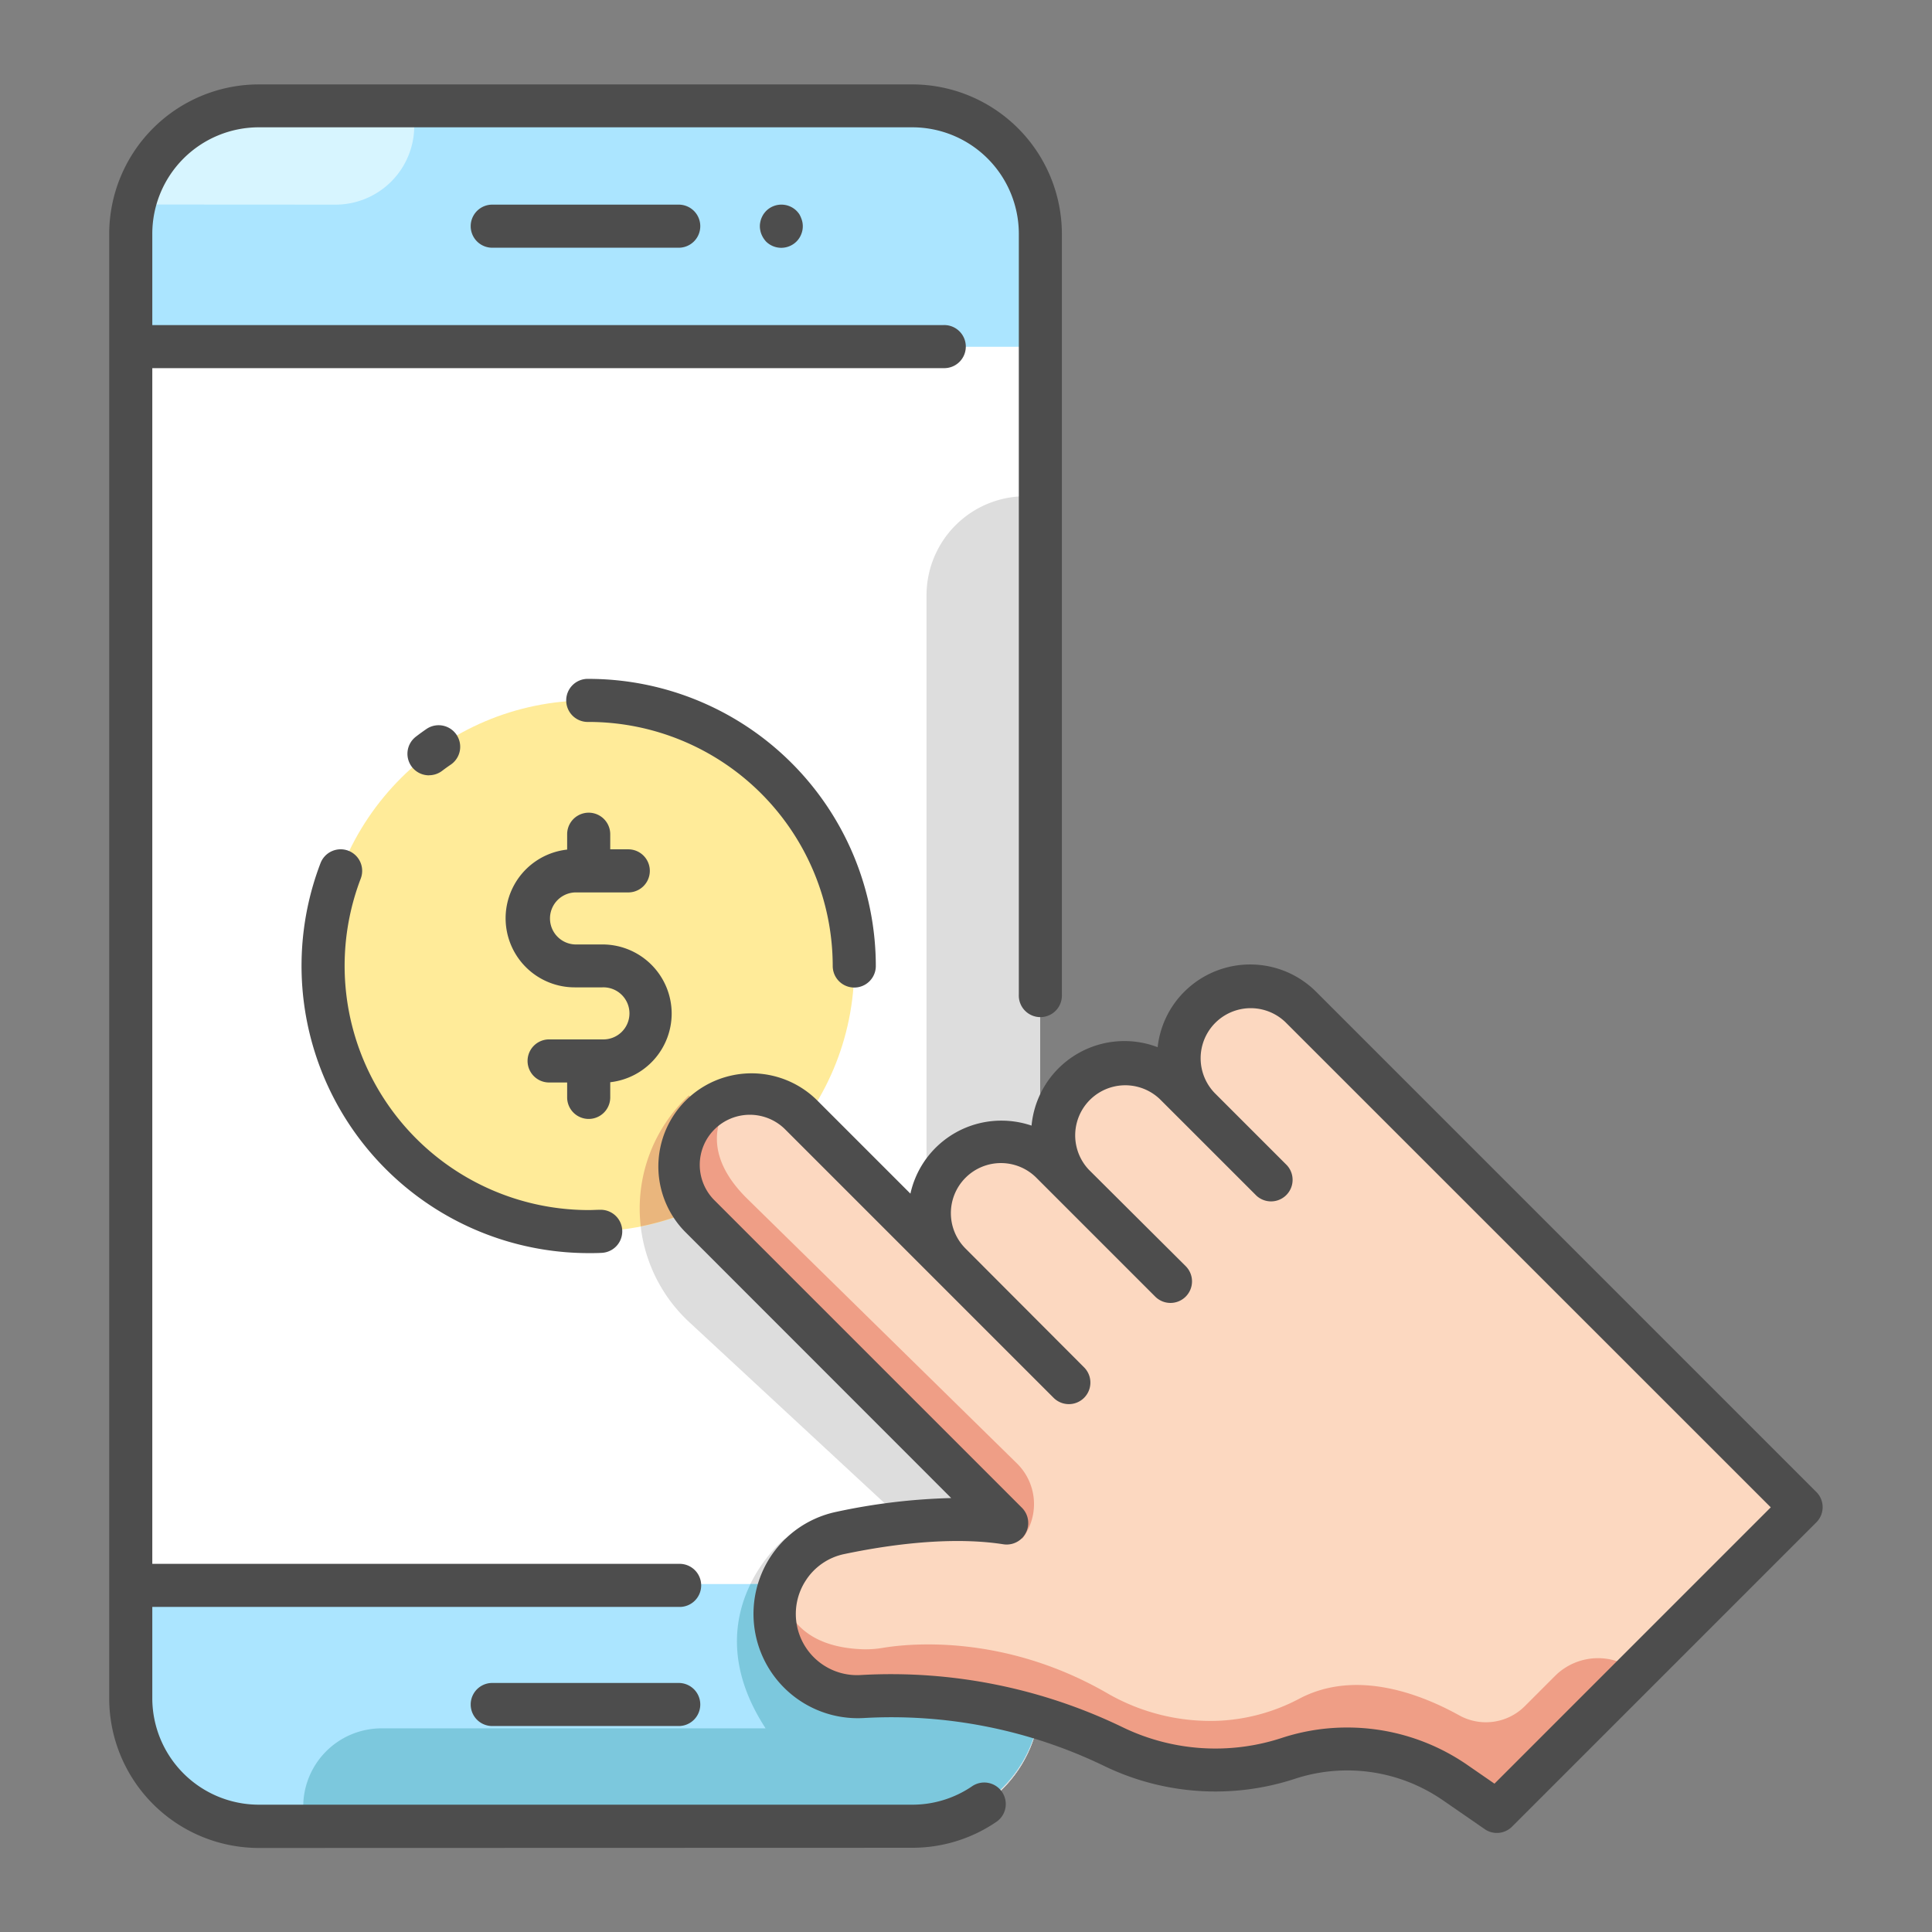 <svg id="icon" xmlns="http://www.w3.org/2000/svg" viewBox="0 0 512 512"><rect x="0" y="0" width="512" height="512" fill="#808080" stroke="none"/><defs><style>.cls-1{fill:#fff;}.cls-2{fill:#ddd;}.cls-3{fill:#abe5ff;}.cls-4{fill:#7cc8dd;}.cls-5{fill:#ffeb99;}.cls-6{fill:#eab67d;}.cls-7{fill:#fcd8c0;}.cls-8{fill:#ef9e86;}.cls-9{fill:#d7f5ff;}.cls-10{fill:#4d4d4d;}</style></defs><title>payment app finger</title><rect class="cls-1" x="34.65" y="28.03" width="241.01" height="455.94" rx="33.93"/><path class="cls-2" d="M275.66,356.55l-63.44-38-29.66-28.28h0a41.05,41.05,0,0,0,.12,60.13l57.24,53.06L208,407.74s-26.63,21.53-2.8,53.55L239.06,484h2.68a33.92,33.92,0,0,0,33.92-33.92Z"/><path class="cls-2" d="M241.74,484a33.92,33.92,0,0,0,33.92-33.92V131.51h-3.87a26.25,26.25,0,0,0-26.25,26.25V432.24A25.79,25.79,0,0,1,219.75,458H101.12a20.76,20.76,0,0,0-20.76,20.75V484Z"/><path class="cls-3" d="M68.58,483.61H241.74a33.92,33.92,0,0,0,33.92-33.93v-29.9h-241v29.9A33.93,33.93,0,0,0,68.58,483.61Z"/><path class="cls-4" d="M245.54,419.78H198.89c-4.33,8.84-6.52,22.09,4,38.25H101.12a20.76,20.76,0,0,0-20.76,20.75v4.83H241.74a33.92,33.92,0,0,0,33.92-33.93v-29.9Z"/><path class="cls-3" d="M241.74,28H68.58A33.93,33.93,0,0,0,34.65,62v29.9h241V62A33.92,33.92,0,0,0,241.74,28Z"/><circle class="cls-5" cx="156.01" cy="256" r="70.39"/><path class="cls-6" d="M182.56,290.29h0A41,41,0,0,0,169.8,325a70.08,70.08,0,0,0,32.44-16Z"/><path class="cls-7" d="M317.89,266.85a19,19,0,0,0,0,26.84l-6.52-6.53a19,19,0,0,0-26.84,0h0a19,19,0,0,0,0,26.84l-5.76-5.76a19,19,0,0,0-26.83,26.84l-39.67-39.67a19,19,0,0,0-26.84,0h0a19,19,0,0,0,0,26.84L242.15,379l24.65,24.65c-14.5-2.26-31.23-.07-44.17,2.63a21.91,21.91,0,0,0-16.89,26.22h0a22,22,0,0,0,22.89,17.12,134.74,134.74,0,0,1,66.46,13.31A62.32,62.32,0,0,0,341.54,466h0a50,50,0,0,1,44,6.37l11.22,7.75,80.63-80.63-75.89-75.89-51.95-51.95-4.78-4.77A19,19,0,0,0,317.89,266.85Z"/><path class="cls-8" d="M270.94,407.74a15.1,15.1,0,0,0-1.44-19.92l-71.72-70.39c-15.47-15.47-3.18-26.89-2.91-27.14a18.78,18.78,0,0,0-9.44,5.12,19,19,0,0,0,0,26.84L242.15,379l24.65,24.65c-1.11-.17-2.24-.31-3.37-.43Z"/><path class="cls-8" d="M412.08,444.16l-8,8a14.58,14.58,0,0,1-17.4,2.41c-10.22-5.66-27.37-12.31-42.35-4.4A50.5,50.5,0,0,1,323.36,456a54.55,54.55,0,0,1-30.12-7.39c-27.1-15.56-52-13.1-59.1-11.94a27.74,27.74,0,0,1-5.15.41c-22.1-.58-22-16.89-22-17.93a21.76,21.76,0,0,0-1.24,13.35h0a22,22,0,0,0,22.89,17.12,134.74,134.74,0,0,1,66.46,13.31A62.32,62.32,0,0,0,341.54,466a50,50,0,0,1,44,6.37l11.22,7.75,37-37A16.14,16.14,0,0,0,412.08,444.16Z"/><path class="cls-9" d="M88.92,54.23a20.86,20.86,0,0,0,20.86-20.86V28H68.58a33.92,33.92,0,0,0-33,26.2Z"/><path class="cls-10" d="M241.74,489.68a39.44,39.44,0,0,0,22.16-6.77,5.71,5.71,0,1,0-6.39-9.46,28.06,28.06,0,0,1-15.77,4.81H68.58a28.25,28.25,0,0,1-28.22-28.21v-24.2H179.87a5.71,5.71,0,1,0,0-11.41H40.36V97.56H250a5.71,5.71,0,1,0,0-11.41H40.36V62A28.24,28.24,0,0,1,68.58,33.74H241.74A28.24,28.24,0,0,1,270,62v201.6a5.71,5.71,0,1,0,11.41,0V62a39.68,39.68,0,0,0-39.63-39.63H68.58A39.68,39.68,0,0,0,28.94,62v388.1a39.68,39.68,0,0,0,39.64,39.63Z"/><path class="cls-10" d="M130.45,54.23a5.71,5.71,0,1,0,0,11.42h49.42a5.71,5.71,0,1,0,0-11.42Z"/><path class="cls-10" d="M179.87,446H130.45a5.71,5.71,0,0,0,0,11.42h49.42a5.71,5.71,0,1,0,0-11.42Z"/><path class="cls-10" d="M211.83,56.77a6.58,6.58,0,0,0-.71-.87,5.72,5.72,0,0,0-8.08,0,7.48,7.48,0,0,0-.71.87,7.17,7.17,0,0,0-.52,1,5.51,5.51,0,0,0-.32,1.07,5.19,5.19,0,0,0,0,2.22,5.31,5.31,0,0,0,.32,1.07,6.64,6.64,0,0,0,.52,1A7.48,7.48,0,0,0,203,64a5.72,5.72,0,0,0,8.08,0,5.59,5.59,0,0,0,1.23-1.86,6.06,6.06,0,0,0,.33-1.07,5.66,5.66,0,0,0,0-2.22,6.33,6.33,0,0,0-.33-1.07A7.17,7.17,0,0,0,211.83,56.77Z"/><path class="cls-10" d="M92.32,225.45a5.72,5.72,0,0,0-7.38,3.29A76.14,76.14,0,0,0,156,332.09c1.16,0,2.31,0,3.45-.07a5.71,5.71,0,0,0-.51-11.41c-1,0-2,.07-2.94.07A64.73,64.73,0,0,1,95.6,232.83,5.72,5.72,0,0,0,92.32,225.45Z"/><path class="cls-10" d="M220.68,256a5.71,5.71,0,0,0,11.42,0A76.17,76.17,0,0,0,156,179.91a5.71,5.71,0,1,0,0,11.41A64.75,64.75,0,0,1,220.68,256Z"/><path class="cls-10" d="M113.71,205.45a5.73,5.73,0,0,0,3.43-1.15q1.14-.87,2.34-1.68A5.71,5.71,0,1,0,113,193.2c-.93.64-1.85,1.3-2.75,2a5.71,5.71,0,0,0,3.44,10.27Z"/><path class="cls-10" d="M178,268.61a18.34,18.34,0,0,0-18.32-18.32h-7.29a6.9,6.9,0,0,1,0-13.79H166.5a5.71,5.71,0,1,0,0-11.42h-4.78v-4a5.71,5.71,0,0,0-11.42,0v4.07a18.31,18.31,0,0,0,2.06,36.51h7.29a6.9,6.9,0,1,1,0,13.79H145.52a5.71,5.71,0,0,0,0,11.42h4.78v3.95a5.71,5.71,0,0,0,11.42,0V286.8A18.34,18.34,0,0,0,178,268.61Z"/><path class="cls-10" d="M348.77,262.81a24.72,24.72,0,0,0-34.91,0h0a24.54,24.54,0,0,0-7.07,14.71,24.71,24.71,0,0,0-33.42,20.78,24.78,24.78,0,0,0-8-1.32,24.67,24.67,0,0,0-24.1,19.35l-25-25a24.69,24.69,0,0,0-34.91,34.91L252.08,397a162.9,162.9,0,0,0-30.62,3.69A27.64,27.64,0,0,0,229,455.29,129.53,129.53,0,0,1,292.62,468a67.62,67.62,0,0,0,50.7,3.35A44.54,44.54,0,0,1,382.25,477l11.23,7.75a5.6,5.6,0,0,0,3.24,1,5.7,5.7,0,0,0,4-1.68l80.62-80.62a5.69,5.69,0,0,0,0-8.07Zm47.28,209.88-7.31-5.05A56,56,0,0,0,357,457.81a55.36,55.36,0,0,0-17.25,2.74,56.4,56.4,0,0,1-42.19-2.79,141,141,0,0,0-69.28-13.87,16.22,16.22,0,0,1-14.77-25,16,16,0,0,1,10.28-7.06c16.41-3.43,31-4.32,42.12-2.58a5.71,5.71,0,0,0,4.92-9.67l-81.38-81.38a13.27,13.27,0,1,1,18.77-18.76l39.67,39.67,31.35,31.35a5.71,5.71,0,0,0,8.08-8.07L256,331a13.27,13.27,0,1,1,18.77-18.76l5.75,5.75h0l25.6,25.6a5.71,5.71,0,1,0,8.08-8.07L288.57,310h0l0,0a13.27,13.27,0,0,1,18.78-18.74l6.53,6.52,19.07,19.07a5.71,5.71,0,0,0,8.07-8.07l-19.07-19.07a13.27,13.27,0,0,1,18.76-18.77L469.27,399.46Z"/></svg>